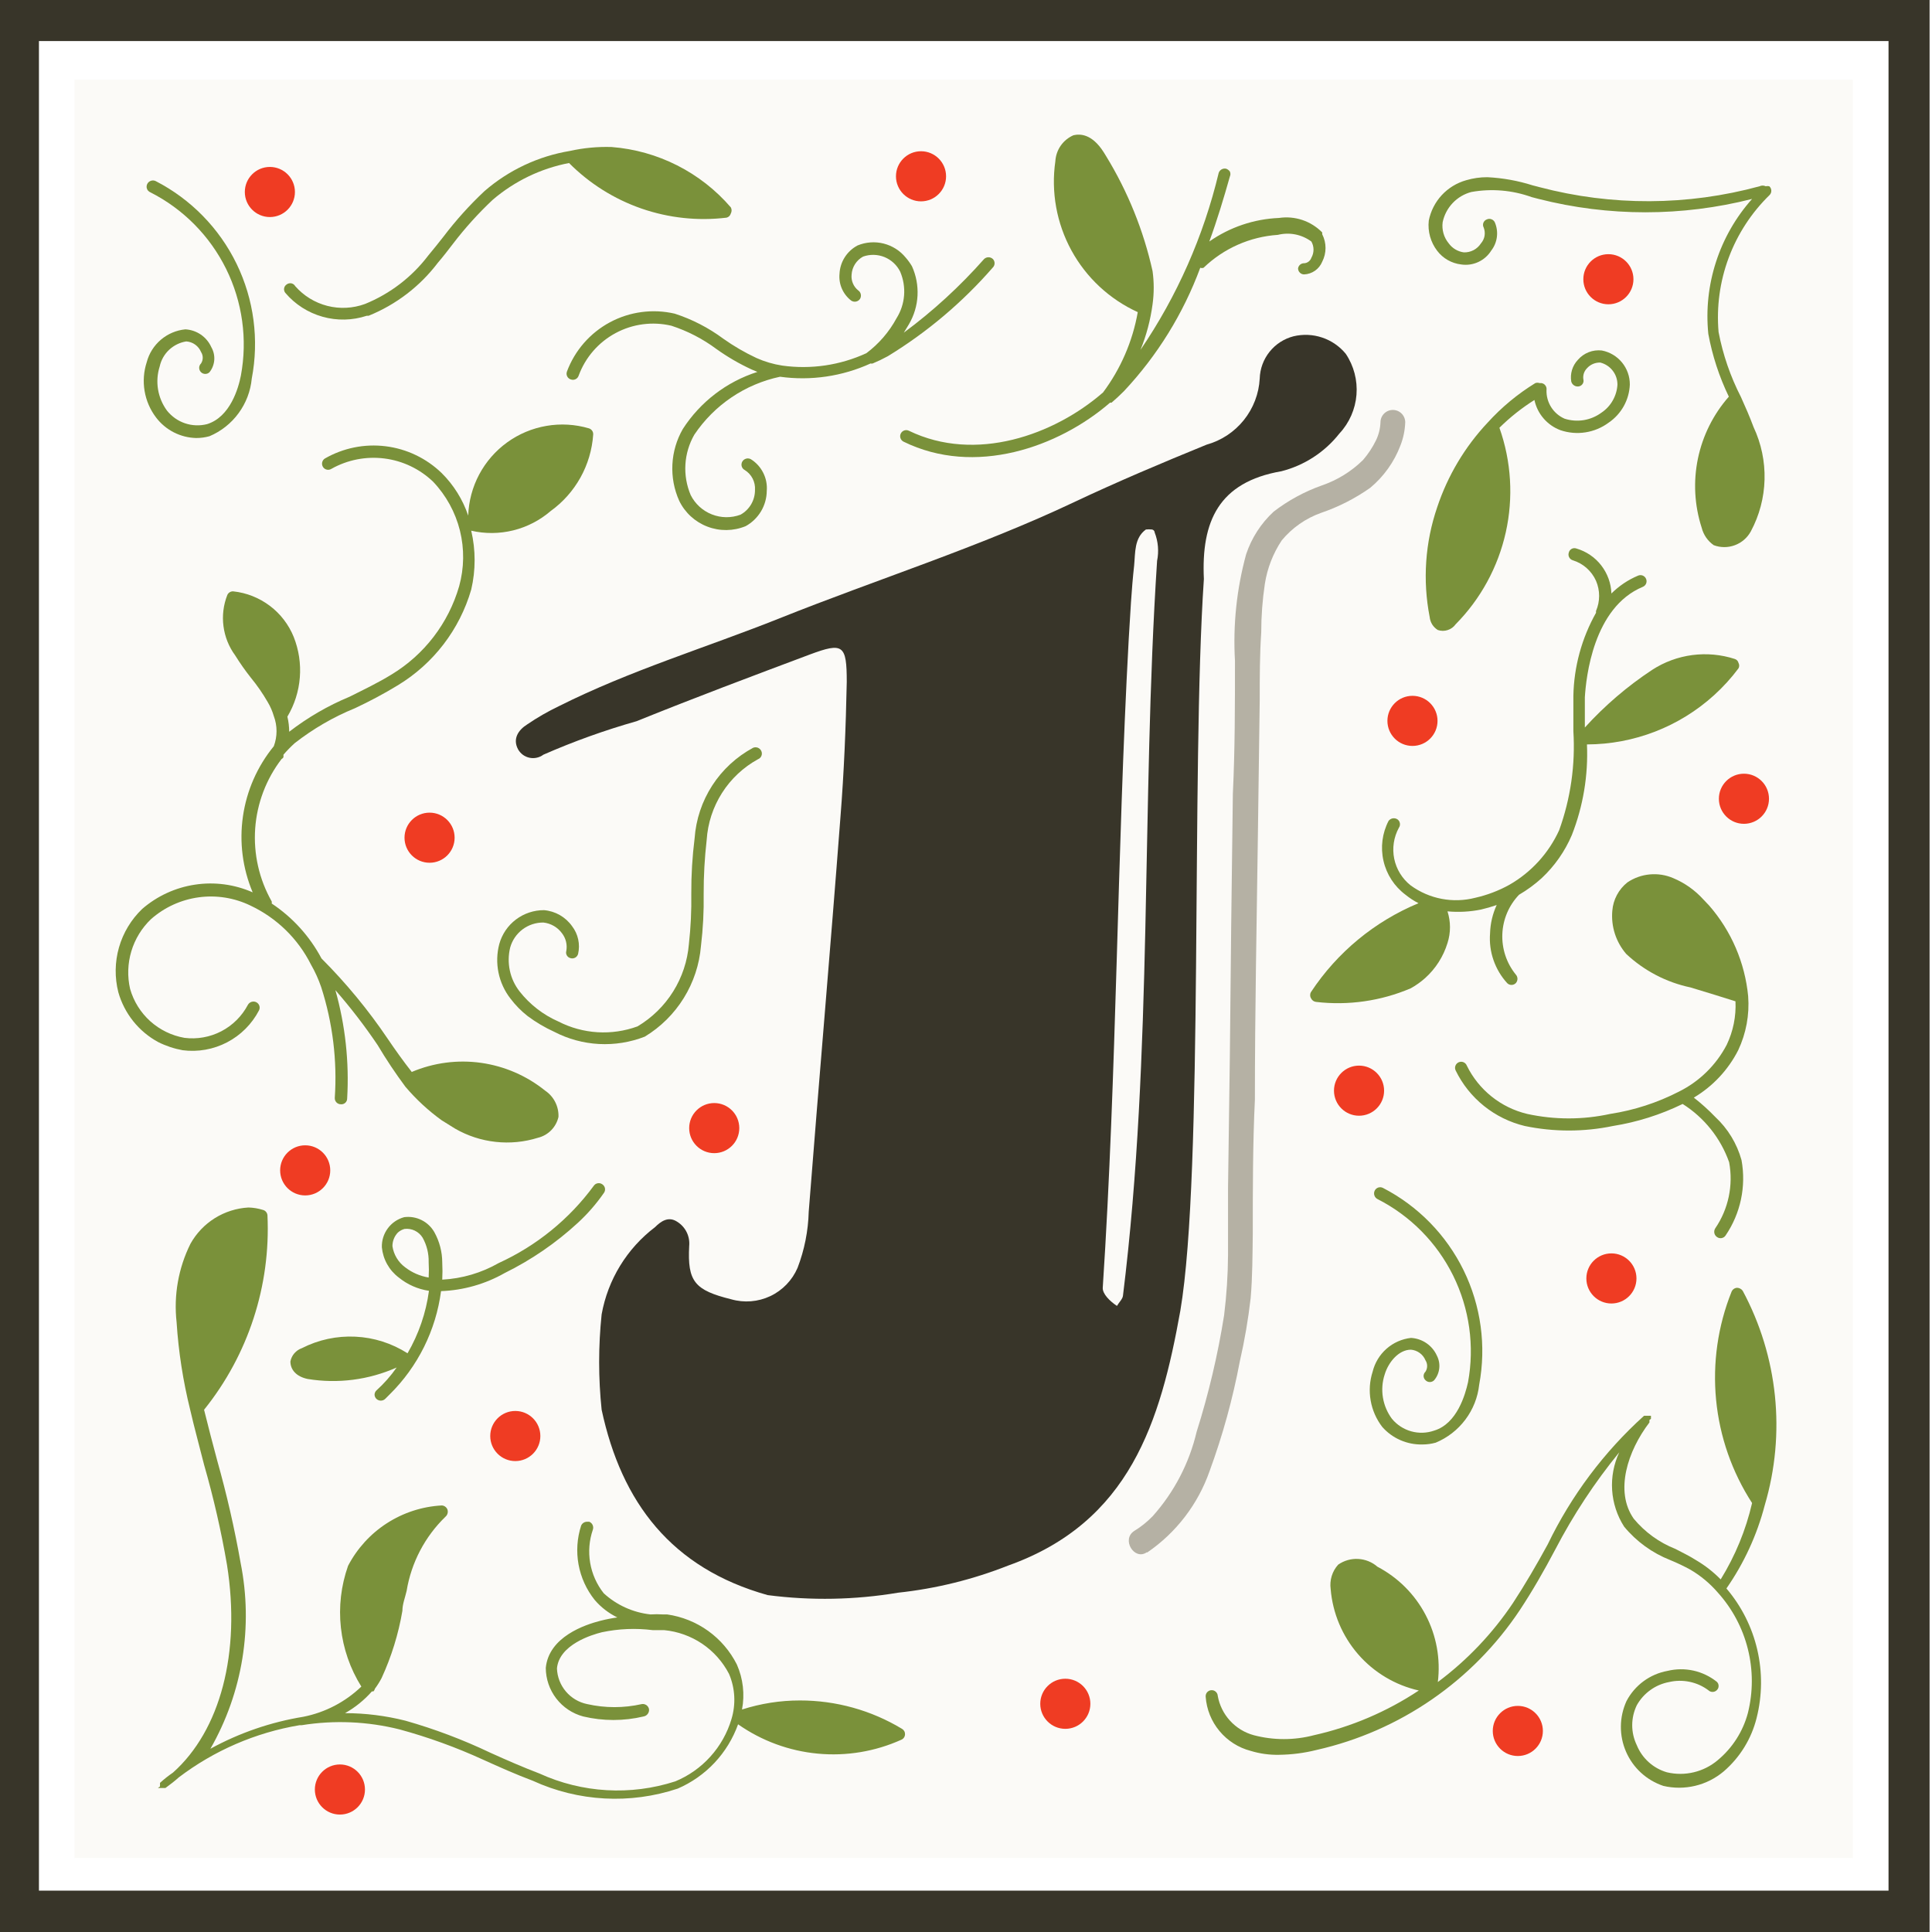 <svg width="64" height="64" viewBox="0 0 64 64" fill="none" xmlns="http://www.w3.org/2000/svg">
<g clip-path="url(#clip0)">
<path d="M63.92 64H-0.08V0H63.92V64ZM1.29 62.63H62.56V1.36H1.29V62.63Z" fill="#383529"/>
<path d="M61.38 2.64H2.47V61.55H61.38V2.64Z" fill="#FBFAF7"/>
<path d="M38 51.43C38.961 50.775 39.686 49.828 40.07 48.73C40.503 47.55 40.837 46.336 41.07 45.1C41.229 44.407 41.349 43.706 41.43 43C41.49 42.3 41.49 41.58 41.5 40.87C41.5 39.39 41.5 37.87 41.57 36.43C41.57 33.49 41.63 30.55 41.67 27.61L41.73 23.18C41.73 22.44 41.73 21.69 41.78 20.95C41.78 20.411 41.82 19.873 41.9 19.34C41.98 18.825 42.171 18.334 42.46 17.9C42.804 17.485 43.253 17.171 43.76 16.99C44.34 16.793 44.889 16.513 45.39 16.16C45.838 15.787 46.183 15.305 46.39 14.76C46.487 14.514 46.541 14.254 46.55 13.99C46.55 13.881 46.507 13.777 46.43 13.7C46.353 13.623 46.249 13.58 46.14 13.58C46.031 13.58 45.927 13.623 45.85 13.7C45.773 13.777 45.73 13.881 45.73 13.99C45.722 14.198 45.671 14.402 45.58 14.59C45.465 14.824 45.321 15.043 45.15 15.24C44.765 15.618 44.3 15.905 43.79 16.08C43.214 16.284 42.674 16.577 42.19 16.95C41.773 17.336 41.46 17.821 41.28 18.36C40.966 19.509 40.841 20.701 40.91 21.89C40.91 23.36 40.91 24.83 40.84 26.3C40.8 29.2 40.767 32.103 40.74 35.01L40.68 39.36C40.68 40.1 40.68 40.84 40.68 41.57C40.676 42.239 40.632 42.906 40.55 43.57C40.343 44.877 40.038 46.168 39.64 47.43C39.395 48.471 38.893 49.434 38.18 50.23C38.001 50.414 37.799 50.576 37.58 50.71C37.13 50.99 37.58 51.71 37.99 51.42L38 51.43Z" fill="#B5B1A4"/>
<path d="M23.66 38.2C24.118 38.2 24.49 37.828 24.49 37.37C24.49 36.912 24.118 36.54 23.66 36.54C23.202 36.54 22.83 36.912 22.83 37.37C22.83 37.828 23.202 38.2 23.66 38.2Z" fill="#EF3C23"/>
<path d="M30.51 6.67C30.968 6.67 31.34 6.298 31.34 5.84C31.34 5.382 30.968 5.01 30.51 5.01C30.052 5.01 29.68 5.382 29.68 5.84C29.68 6.298 30.052 6.67 30.51 6.67Z" fill="#EF3C23"/>
<path d="M53.28 10.08C53.738 10.08 54.11 9.708 54.11 9.25C54.11 8.792 53.738 8.42 53.28 8.42C52.822 8.42 52.45 8.792 52.45 9.25C52.45 9.708 52.822 10.08 53.28 10.08Z" fill="#EF3C23"/>
<path d="M46.79 24.71C47.248 24.71 47.62 24.338 47.62 23.88C47.62 23.422 47.248 23.05 46.79 23.05C46.332 23.05 45.96 23.422 45.96 23.88C45.96 24.338 46.332 24.71 46.79 24.71Z" fill="#EF3C23"/>
<path d="M50.28 58.17C50.738 58.17 51.11 57.798 51.11 57.34C51.11 56.882 50.738 56.51 50.28 56.51C49.822 56.51 49.45 56.882 49.45 57.34C49.45 57.798 49.822 58.17 50.28 58.17Z" fill="#EF3C23"/>
<path d="M35.29 57.27C35.748 57.27 36.12 56.898 36.12 56.44C36.12 55.982 35.748 55.61 35.29 55.61C34.832 55.61 34.46 55.982 34.46 56.44C34.46 56.898 34.832 57.27 35.29 57.27Z" fill="#EF3C23"/>
<path d="M11.26 60.11C11.718 60.11 12.09 59.738 12.09 59.28C12.09 58.822 11.718 58.45 11.26 58.45C10.802 58.45 10.43 58.822 10.43 59.28C10.43 59.738 10.802 60.11 11.26 60.11Z" fill="#EF3C23"/>
<path d="M17.07 48.4C17.528 48.4 17.9 48.028 17.9 47.57C17.9 47.112 17.528 46.74 17.07 46.74C16.612 46.74 16.24 47.112 16.24 47.57C16.24 48.028 16.612 48.4 17.07 48.4Z" fill="#EF3C23"/>
<path d="M53.38 43.18C53.838 43.18 54.21 42.808 54.21 42.35C54.21 41.892 53.838 41.52 53.38 41.52C52.922 41.52 52.55 41.892 52.55 42.35C52.55 42.808 52.922 43.18 53.38 43.18Z" fill="#EF3C23"/>
<path d="M45.02 36.96C45.478 36.96 45.85 36.588 45.85 36.13C45.85 35.672 45.478 35.3 45.02 35.3C44.562 35.3 44.19 35.672 44.19 36.13C44.19 36.588 44.562 36.96 45.02 36.96Z" fill="#EF3C23"/>
<path d="M10.11 39.6C10.568 39.6 10.94 39.228 10.94 38.77C10.94 38.312 10.568 37.94 10.11 37.94C9.652 37.94 9.28 38.312 9.28 38.77C9.28 39.228 9.652 39.6 10.11 39.6Z" fill="#EF3C23"/>
<path d="M57.77 27.29C58.228 27.29 58.6 26.918 58.6 26.46C58.6 26.002 58.228 25.63 57.77 25.63C57.312 25.63 56.94 26.002 56.94 26.46C56.94 26.918 57.312 27.29 57.77 27.29Z" fill="#EF3C23"/>
<path d="M14.23 28.58C14.688 28.58 15.06 28.208 15.06 27.75C15.06 27.292 14.688 26.92 14.23 26.92C13.772 26.92 13.4 27.292 13.4 27.75C13.4 28.208 13.772 28.58 14.23 28.58Z" fill="#EF3C23"/>
<path d="M8.94 7.19C9.398 7.19 9.77 6.818 9.77 6.36C9.77 5.902 9.398 5.53 8.94 5.53C8.482 5.53 8.11 5.902 8.11 6.36C8.11 6.818 8.482 7.19 8.94 7.19Z" fill="#EF3C23"/>
<path d="M54.73 22.19C55.131 21.93 55.585 21.762 56.059 21.7C56.533 21.638 57.015 21.682 57.47 21.83C57.499 21.84 57.526 21.857 57.547 21.879C57.568 21.902 57.583 21.93 57.59 21.96C57.605 21.988 57.613 22.019 57.613 22.05C57.613 22.081 57.605 22.112 57.59 22.14C57.349 22.462 57.078 22.76 56.78 23.03C55.627 24.076 54.127 24.656 52.57 24.66C52.615 25.684 52.444 26.706 52.07 27.66C51.84 28.201 51.499 28.688 51.07 29.09C50.84 29.299 50.588 29.483 50.32 29.64C49.984 29.991 49.787 30.453 49.767 30.939C49.747 31.425 49.904 31.902 50.21 32.28C50.247 32.319 50.268 32.371 50.268 32.425C50.268 32.479 50.247 32.531 50.21 32.57V32.57C50.173 32.607 50.122 32.627 50.07 32.627C50.018 32.627 49.967 32.607 49.93 32.57C49.727 32.349 49.572 32.088 49.474 31.804C49.375 31.52 49.337 31.219 49.36 30.92C49.369 30.595 49.444 30.275 49.58 29.98C49.409 30.039 49.236 30.089 49.06 30.13C48.695 30.204 48.321 30.224 47.95 30.19C48.06 30.531 48.06 30.899 47.95 31.24C47.813 31.687 47.557 32.088 47.21 32.4C47.063 32.531 46.902 32.645 46.73 32.74C45.744 33.16 44.665 33.315 43.6 33.19C43.564 33.187 43.529 33.174 43.499 33.153C43.469 33.132 43.446 33.103 43.43 33.07C43.41 33.038 43.4 33.002 43.4 32.965C43.4 32.928 43.41 32.892 43.43 32.86C44.297 31.547 45.536 30.523 46.99 29.92C46.837 29.842 46.693 29.748 46.56 29.64C46.191 29.364 45.932 28.967 45.83 28.518C45.727 28.069 45.787 27.598 46 27.19C46.034 27.147 46.082 27.119 46.135 27.109C46.189 27.1 46.244 27.111 46.29 27.14C46.312 27.155 46.33 27.174 46.345 27.196C46.359 27.219 46.369 27.244 46.373 27.27C46.378 27.296 46.377 27.322 46.372 27.348C46.366 27.374 46.355 27.398 46.34 27.42C46.169 27.733 46.114 28.097 46.185 28.446C46.257 28.796 46.45 29.109 46.73 29.33C47.034 29.552 47.384 29.704 47.754 29.775C48.124 29.846 48.505 29.834 48.87 29.74C49.265 29.651 49.646 29.506 50 29.31C50.726 28.894 51.303 28.261 51.65 27.5C52.029 26.45 52.189 25.334 52.12 24.22C52.12 23.84 52.12 23.44 52.12 23.05C52.139 22.085 52.397 21.141 52.87 20.3C52.87 20.3 52.87 20.3 52.87 20.24C52.938 20.082 52.973 19.912 52.973 19.74C52.973 19.568 52.938 19.398 52.87 19.24C52.798 19.078 52.691 18.934 52.559 18.817C52.426 18.699 52.27 18.612 52.1 18.56C52.074 18.552 52.05 18.539 52.029 18.521C52.008 18.504 51.991 18.482 51.979 18.458C51.967 18.434 51.96 18.407 51.958 18.38C51.957 18.353 51.961 18.326 51.97 18.3C51.977 18.274 51.989 18.25 52.005 18.23C52.022 18.209 52.043 18.192 52.066 18.18C52.09 18.167 52.116 18.16 52.142 18.159C52.169 18.157 52.195 18.161 52.22 18.17C52.546 18.265 52.833 18.459 53.041 18.727C53.25 18.995 53.368 19.321 53.38 19.66C53.633 19.409 53.931 19.208 54.26 19.07C54.285 19.059 54.312 19.052 54.339 19.052C54.366 19.051 54.394 19.056 54.419 19.067C54.444 19.077 54.467 19.092 54.486 19.112C54.505 19.131 54.52 19.154 54.53 19.18C54.55 19.229 54.549 19.284 54.529 19.333C54.508 19.381 54.469 19.42 54.42 19.44C52.78 20.12 52.54 22.44 52.5 23.1C52.5 23.44 52.5 23.79 52.5 24.1C53.16 23.373 53.91 22.731 54.73 22.19V22.19Z" fill="#7A913A"/>
<path d="M13.43 36C13.784 36.417 14.187 36.79 14.63 37.11L15.08 37.39C15.491 37.626 15.947 37.775 16.419 37.826C16.89 37.878 17.367 37.832 17.82 37.69C17.986 37.65 18.138 37.564 18.258 37.442C18.378 37.32 18.462 37.167 18.5 37C18.507 36.83 18.47 36.66 18.393 36.508C18.316 36.355 18.201 36.225 18.06 36.13C17.448 35.636 16.714 35.318 15.936 35.208C15.157 35.099 14.364 35.203 13.64 35.51V35.51C13.35 35.14 13.08 34.76 12.85 34.42C12.204 33.462 11.467 32.568 10.65 31.75C10.26 31.016 9.693 30.39 9 29.93C9.006 29.907 9.006 29.883 9 29.86C8.585 29.128 8.395 28.29 8.453 27.45C8.512 26.611 8.817 25.807 9.33 25.14C9.357 25.128 9.378 25.107 9.39 25.08V25C9.506 24.866 9.629 24.739 9.76 24.62C10.37 24.143 11.043 23.752 11.76 23.46C12.247 23.232 12.721 22.979 13.18 22.7C14.359 21.985 15.226 20.854 15.61 19.53C15.76 18.889 15.76 18.221 15.61 17.58V17.58C16.069 17.686 16.546 17.682 17.003 17.569C17.459 17.456 17.883 17.237 18.24 16.93C18.646 16.638 18.983 16.259 19.227 15.822C19.471 15.385 19.615 14.899 19.65 14.4C19.654 14.354 19.643 14.308 19.617 14.27C19.592 14.232 19.554 14.204 19.51 14.19C19.053 14.055 18.571 14.027 18.102 14.108C17.632 14.188 17.187 14.375 16.801 14.654C16.415 14.933 16.098 15.297 15.874 15.717C15.65 16.138 15.526 16.604 15.51 17.08C15.33 16.548 15.029 16.065 14.63 15.67C14.124 15.181 13.473 14.869 12.775 14.783C12.077 14.696 11.37 14.839 10.76 15.19C10.738 15.204 10.718 15.223 10.703 15.245C10.688 15.267 10.678 15.292 10.672 15.318C10.666 15.344 10.666 15.37 10.671 15.397C10.676 15.423 10.686 15.448 10.7 15.47C10.714 15.492 10.733 15.512 10.755 15.527C10.777 15.542 10.802 15.552 10.828 15.558C10.854 15.564 10.88 15.564 10.907 15.559C10.933 15.554 10.958 15.544 10.98 15.53C11.514 15.23 12.129 15.111 12.736 15.188C13.343 15.265 13.909 15.536 14.35 15.96C14.78 16.413 15.085 16.971 15.236 17.577C15.386 18.183 15.377 18.818 15.21 19.42C14.856 20.645 14.053 21.692 12.96 22.35C12.52 22.62 12.04 22.85 11.58 23.08C10.865 23.377 10.193 23.767 9.58 24.24C9.579 24.072 9.559 23.904 9.52 23.74C9.755 23.345 9.896 22.902 9.932 22.444C9.969 21.987 9.899 21.527 9.73 21.1C9.564 20.691 9.291 20.334 8.939 20.069C8.586 19.803 8.169 19.637 7.73 19.59C7.688 19.587 7.647 19.596 7.611 19.618C7.575 19.639 7.547 19.672 7.53 19.71C7.401 20.038 7.357 20.394 7.403 20.743C7.448 21.093 7.581 21.426 7.79 21.71C7.949 21.966 8.123 22.213 8.31 22.45C8.519 22.704 8.706 22.975 8.87 23.26C8.956 23.404 9.023 23.559 9.07 23.72C9.191 24.042 9.191 24.398 9.07 24.72C8.524 25.387 8.171 26.19 8.048 27.043C7.924 27.895 8.036 28.766 8.37 29.56C7.77 29.296 7.108 29.207 6.46 29.305C5.812 29.402 5.205 29.681 4.71 30.11C4.346 30.459 4.081 30.898 3.942 31.383C3.803 31.868 3.796 32.381 3.92 32.87C4.019 33.219 4.187 33.545 4.413 33.828C4.64 34.112 4.921 34.347 5.24 34.52C5.496 34.648 5.769 34.739 6.05 34.79C6.556 34.856 7.07 34.764 7.523 34.528C7.975 34.292 8.344 33.923 8.58 33.47C8.592 33.446 8.599 33.421 8.601 33.394C8.603 33.368 8.6 33.341 8.591 33.316C8.583 33.291 8.57 33.268 8.552 33.248C8.535 33.228 8.514 33.212 8.49 33.2C8.441 33.175 8.384 33.171 8.332 33.188C8.279 33.205 8.236 33.241 8.21 33.29C8.012 33.663 7.705 33.968 7.33 34.163C6.955 34.357 6.529 34.433 6.11 34.38C5.688 34.306 5.296 34.115 4.977 33.829C4.659 33.542 4.428 33.172 4.31 32.76C4.215 32.348 4.229 31.919 4.35 31.514C4.471 31.109 4.695 30.742 5 30.45C5.444 30.057 5.995 29.805 6.582 29.725C7.169 29.645 7.767 29.741 8.3 30C9.166 30.409 9.87 31.095 10.3 31.95C10.437 32.188 10.551 32.44 10.64 32.7C11.021 33.884 11.174 35.129 11.09 36.37C11.089 36.397 11.093 36.424 11.102 36.45C11.112 36.475 11.126 36.498 11.145 36.518C11.164 36.538 11.186 36.553 11.211 36.564C11.236 36.575 11.263 36.58 11.29 36.58C11.317 36.583 11.344 36.58 11.369 36.572C11.394 36.563 11.418 36.55 11.438 36.532C11.457 36.514 11.473 36.492 11.484 36.468C11.495 36.443 11.5 36.417 11.5 36.39C11.571 35.18 11.439 33.967 11.11 32.8C11.614 33.377 12.082 33.985 12.51 34.62C12.793 35.096 13.1 35.556 13.43 36V36Z" fill="#7A913A"/>
<path d="M53.34 36.9C52.434 37.098 51.496 37.098 50.59 36.9C50.159 36.797 49.757 36.601 49.411 36.324C49.065 36.047 48.785 35.698 48.59 35.3C48.58 35.275 48.565 35.251 48.546 35.232C48.527 35.212 48.504 35.197 48.479 35.187C48.453 35.176 48.426 35.171 48.399 35.172C48.372 35.172 48.345 35.179 48.32 35.19C48.295 35.201 48.273 35.216 48.255 35.236C48.236 35.255 48.222 35.279 48.213 35.304C48.203 35.329 48.199 35.356 48.2 35.383C48.202 35.41 48.208 35.436 48.22 35.46C48.442 35.917 48.763 36.319 49.159 36.637C49.555 36.955 50.016 37.181 50.51 37.3C51.473 37.5 52.467 37.5 53.43 37.3C54.232 37.172 55.01 36.926 55.74 36.57C56.455 37.022 56.998 37.702 57.28 38.5C57.422 39.262 57.257 40.05 56.82 40.69C56.79 40.736 56.779 40.793 56.79 40.847C56.801 40.902 56.834 40.949 56.88 40.98C56.902 40.995 56.926 41.006 56.952 41.012C56.978 41.017 57.004 41.018 57.03 41.014C57.056 41.009 57.081 40.999 57.104 40.985C57.126 40.97 57.145 40.952 57.16 40.93C57.659 40.199 57.849 39.301 57.69 38.43C57.538 37.882 57.237 37.387 56.82 37C56.599 36.77 56.362 36.556 56.11 36.36C56.739 35.986 57.248 35.442 57.58 34.79C57.843 34.232 57.957 33.615 57.91 33V33C57.803 31.89 57.352 30.841 56.62 30L56.43 29.8C56.153 29.493 55.812 29.25 55.43 29.09C55.185 28.984 54.918 28.941 54.652 28.966C54.386 28.99 54.131 29.081 53.91 29.23C53.766 29.344 53.648 29.486 53.562 29.648C53.476 29.809 53.424 29.987 53.41 30.17C53.387 30.427 53.416 30.686 53.495 30.932C53.574 31.177 53.702 31.404 53.87 31.6C54.465 32.158 55.202 32.542 56 32.71L56.82 32.96L57.49 33.17C57.514 33.667 57.414 34.161 57.2 34.61C56.85 35.28 56.297 35.823 55.62 36.16C54.905 36.528 54.135 36.778 53.34 36.9V36.9Z" fill="#7A913A"/>
<path d="M12.47 46.06C12.451 46.078 12.435 46.099 12.425 46.123C12.414 46.148 12.408 46.174 12.408 46.2C12.408 46.226 12.414 46.252 12.425 46.276C12.435 46.301 12.451 46.322 12.47 46.34C12.509 46.377 12.561 46.398 12.615 46.398C12.669 46.398 12.721 46.377 12.76 46.34L12.91 46.19C13.841 45.271 14.44 44.067 14.61 42.77C15.351 42.743 16.075 42.537 16.72 42.17C17.602 41.735 18.417 41.176 19.14 40.51C19.466 40.21 19.758 39.874 20.01 39.51C20.025 39.488 20.035 39.463 20.04 39.437C20.045 39.41 20.045 39.383 20.039 39.357C20.033 39.331 20.023 39.307 20.007 39.285C19.992 39.263 19.973 39.244 19.95 39.23C19.928 39.215 19.904 39.204 19.878 39.198C19.852 39.193 19.826 39.192 19.8 39.197C19.773 39.201 19.749 39.211 19.726 39.225C19.704 39.24 19.685 39.258 19.67 39.28C18.856 40.388 17.771 41.269 16.52 41.84C15.948 42.167 15.308 42.355 14.65 42.39C14.66 42.2 14.66 42.01 14.65 41.82C14.649 41.47 14.559 41.126 14.39 40.82C14.292 40.647 14.145 40.506 13.966 40.417C13.788 40.328 13.588 40.294 13.39 40.32C13.172 40.379 12.98 40.509 12.846 40.691C12.711 40.873 12.642 41.094 12.65 41.32C12.669 41.516 12.728 41.707 12.825 41.879C12.921 42.051 13.052 42.201 13.21 42.32C13.498 42.554 13.843 42.706 14.21 42.76C14.112 43.49 13.87 44.193 13.5 44.83V44.83C12.982 44.498 12.387 44.308 11.773 44.279C11.159 44.249 10.547 44.38 10 44.66C9.904 44.693 9.818 44.752 9.751 44.829C9.684 44.906 9.639 45 9.62 45.1C9.62 45.37 9.81 45.6 10.19 45.68C11.189 45.844 12.215 45.712 13.14 45.3C12.946 45.578 12.721 45.833 12.47 46.06V46.06ZM13 41.28C13 41.112 13.064 40.951 13.18 40.83C13.243 40.773 13.318 40.732 13.4 40.71C13.517 40.696 13.636 40.716 13.742 40.767C13.849 40.819 13.938 40.9 14 41C14.138 41.247 14.207 41.527 14.2 41.81C14.21 41.98 14.21 42.15 14.2 42.32C13.916 42.273 13.648 42.157 13.42 41.98C13.307 41.897 13.212 41.792 13.14 41.672C13.068 41.552 13.02 41.419 13 41.28V41.28Z" fill="#7A913A"/>
<path d="M47.63 20.87C47.736 20.906 47.85 20.907 47.956 20.872C48.063 20.838 48.155 20.771 48.22 20.68C49.049 19.841 49.624 18.785 49.881 17.633C50.137 16.482 50.064 15.282 49.67 14.17C50.022 13.822 50.411 13.514 50.83 13.25C50.878 13.476 50.981 13.685 51.132 13.86C51.282 14.035 51.474 14.169 51.69 14.25C51.957 14.341 52.242 14.366 52.521 14.322C52.8 14.279 53.064 14.168 53.29 14C53.497 13.859 53.668 13.672 53.79 13.453C53.911 13.235 53.98 12.99 53.99 12.74C53.992 12.473 53.9 12.213 53.73 12.006C53.56 11.8 53.323 11.659 53.06 11.61C52.913 11.594 52.764 11.613 52.627 11.667C52.489 11.721 52.367 11.808 52.27 11.92C52.18 12.015 52.113 12.129 52.075 12.254C52.037 12.379 52.028 12.511 52.05 12.64C52.064 12.693 52.098 12.739 52.144 12.768C52.19 12.798 52.246 12.809 52.3 12.8C52.326 12.795 52.351 12.785 52.373 12.771C52.396 12.756 52.414 12.736 52.429 12.713C52.443 12.691 52.452 12.665 52.456 12.639C52.459 12.613 52.457 12.586 52.45 12.56C52.441 12.495 52.447 12.428 52.468 12.366C52.489 12.304 52.524 12.247 52.57 12.2C52.625 12.138 52.693 12.089 52.769 12.056C52.845 12.024 52.927 12.008 53.01 12.01C53.173 12.05 53.318 12.144 53.421 12.277C53.525 12.409 53.58 12.572 53.58 12.74C53.57 12.925 53.516 13.106 53.424 13.267C53.333 13.429 53.204 13.567 53.05 13.67C52.877 13.797 52.676 13.882 52.464 13.917C52.252 13.951 52.035 13.935 51.83 13.87C51.646 13.79 51.491 13.657 51.384 13.487C51.277 13.318 51.223 13.12 51.23 12.92C51.234 12.894 51.233 12.867 51.227 12.841C51.221 12.815 51.209 12.791 51.193 12.769C51.178 12.748 51.158 12.73 51.135 12.716C51.112 12.703 51.086 12.694 51.06 12.69H51C50.955 12.675 50.905 12.675 50.86 12.69C50.274 13.05 49.742 13.491 49.28 14V14C48.527 14.801 47.957 15.757 47.61 16.8C47.209 17.97 47.123 19.226 47.36 20.44C47.369 20.528 47.398 20.612 47.444 20.687C47.491 20.761 47.555 20.824 47.63 20.87Z" fill="#7A913A"/>
<path d="M5.23 59.23H5.48C5.64 59.11 5.79 59 5.92 58.88C7.094 57.988 8.466 57.394 9.92 57.15H9.99C11.072 56.976 12.177 57.023 13.24 57.29C14.186 57.548 15.109 57.882 16 58.29C16.53 58.53 17.09 58.78 17.65 58.99C19.159 59.682 20.875 59.775 22.45 59.25C22.911 59.051 23.327 58.759 23.671 58.393C24.015 58.026 24.28 57.593 24.45 57.12C25.23 57.667 26.139 58.002 27.087 58.091C28.036 58.181 28.991 58.022 29.86 57.63C29.895 57.615 29.925 57.59 29.946 57.558C29.968 57.526 29.979 57.488 29.98 57.45C29.981 57.414 29.973 57.378 29.955 57.346C29.937 57.314 29.911 57.288 29.88 57.27C28.86 56.654 27.691 56.329 26.5 56.33C25.848 56.329 25.201 56.431 24.58 56.63C24.676 56.128 24.616 55.608 24.41 55.14C24.187 54.697 23.861 54.315 23.459 54.026C23.057 53.737 22.59 53.55 22.1 53.48H22.01H21.96C21.823 53.471 21.686 53.471 21.55 53.48C20.972 53.418 20.429 53.172 20 52.78C19.768 52.487 19.613 52.14 19.55 51.771C19.487 51.402 19.518 51.024 19.64 50.67C19.657 50.62 19.653 50.565 19.631 50.516C19.609 50.468 19.569 50.43 19.52 50.41H19.45C19.407 50.409 19.366 50.421 19.33 50.444C19.294 50.467 19.266 50.501 19.25 50.54C19.116 50.955 19.087 51.397 19.165 51.827C19.244 52.256 19.427 52.659 19.7 53C19.907 53.243 20.163 53.44 20.45 53.58C20.261 53.606 20.074 53.643 19.89 53.69C19.38 53.82 18.18 54.22 18.08 55.25C18.081 55.617 18.203 55.974 18.427 56.265C18.651 56.556 18.965 56.765 19.32 56.86C19.977 57.016 20.663 57.016 21.32 56.86C21.375 56.85 21.424 56.82 21.457 56.775C21.491 56.731 21.506 56.675 21.5 56.62C21.49 56.566 21.46 56.518 21.415 56.486C21.37 56.454 21.314 56.441 21.26 56.45C20.664 56.585 20.046 56.585 19.45 56.45C19.175 56.394 18.927 56.247 18.746 56.033C18.564 55.819 18.46 55.55 18.45 55.27C18.52 54.48 19.61 54.15 19.94 54.07C20.492 53.953 21.06 53.93 21.62 54H22C22.451 54.043 22.884 54.198 23.26 54.451C23.635 54.704 23.941 55.048 24.15 55.45C24.353 55.925 24.381 56.456 24.23 56.95C24.093 57.41 23.854 57.834 23.532 58.19C23.211 58.546 22.814 58.827 22.37 59.01C20.89 59.489 19.285 59.396 17.87 58.75C17.32 58.54 16.77 58.3 16.24 58.06C15.335 57.629 14.395 57.274 13.43 57C12.776 56.835 12.104 56.751 11.43 56.75C11.765 56.562 12.066 56.318 12.32 56.03H12.37C12.395 56.005 12.412 55.974 12.42 55.94C12.502 55.829 12.576 55.712 12.64 55.59C12.967 54.88 13.199 54.13 13.33 53.36C13.33 53.14 13.42 52.92 13.47 52.7C13.624 51.763 14.077 50.9 14.76 50.24C14.793 50.211 14.816 50.172 14.827 50.129C14.838 50.086 14.835 50.041 14.82 50C14.804 49.962 14.778 49.93 14.744 49.907C14.711 49.883 14.671 49.871 14.63 49.87V49.87C13.984 49.906 13.359 50.109 12.815 50.46C12.272 50.81 11.829 51.297 11.53 51.87C11.298 52.527 11.216 53.228 11.293 53.92C11.369 54.613 11.6 55.279 11.97 55.87C11.438 56.38 10.772 56.727 10.05 56.87C8.971 57.046 7.929 57.404 6.97 57.93C8.037 56.065 8.392 53.877 7.97 51.77C7.77 50.634 7.513 49.51 7.2 48.4C7.05 47.84 6.9 47.27 6.76 46.7C8.223 44.882 8.969 42.591 8.86 40.26C8.857 40.218 8.841 40.178 8.814 40.146C8.787 40.113 8.751 40.09 8.71 40.08C8.555 40.031 8.393 40.004 8.23 40C7.835 40.022 7.452 40.144 7.116 40.353C6.78 40.563 6.503 40.855 6.31 41.2C5.91 42.004 5.75 42.907 5.85 43.8C5.913 44.778 6.064 45.749 6.3 46.7C6.44 47.31 6.61 47.92 6.76 48.52C7.074 49.612 7.328 50.72 7.52 51.84C7.98 54.75 7.3 57.32 5.73 58.72C5.579 58.823 5.435 58.937 5.3 59.06V59.06V59.18L5.23 59.23Z" fill="#7A913A"/>
<path d="M54.69 47V46.9H54.46C53.131 48.1 52.048 49.547 51.27 51.16C50.91 51.82 50.52 52.49 50.12 53.1C49.445 54.108 48.603 54.994 47.63 55.72C47.724 54.956 47.584 54.18 47.226 53.498C46.869 52.815 46.312 52.258 45.63 51.9C45.452 51.745 45.227 51.655 44.992 51.642C44.757 51.629 44.524 51.695 44.33 51.83C44.231 51.938 44.158 52.067 44.115 52.207C44.072 52.347 44.06 52.495 44.08 52.64C44.146 53.438 44.464 54.194 44.989 54.799C45.514 55.403 46.219 55.824 47 56C45.943 56.701 44.767 57.203 43.53 57.48C42.874 57.653 42.185 57.653 41.53 57.48C41.229 57.398 40.958 57.232 40.747 57.002C40.536 56.772 40.395 56.487 40.34 56.18C40.339 56.153 40.332 56.126 40.32 56.102C40.308 56.077 40.291 56.055 40.271 56.038C40.25 56.02 40.226 56.006 40.2 55.998C40.174 55.99 40.147 55.987 40.12 55.99C40.094 55.992 40.068 56 40.045 56.013C40.022 56.025 40.001 56.042 39.984 56.062C39.967 56.083 39.955 56.106 39.947 56.132C39.94 56.157 39.937 56.184 39.94 56.21C39.97 56.627 40.13 57.023 40.398 57.344C40.665 57.665 41.026 57.895 41.43 58C41.734 58.093 42.052 58.137 42.37 58.13C42.788 58.125 43.204 58.072 43.61 57.97C46.37 57.348 48.784 55.686 50.35 53.33C50.76 52.71 51.15 52.03 51.52 51.33C52.115 50.187 52.825 49.108 53.64 48.11C53.458 48.5 53.376 48.931 53.404 49.361C53.432 49.791 53.568 50.207 53.8 50.57C54.207 51.064 54.734 51.446 55.33 51.68C55.559 51.774 55.783 51.881 56 52C56.339 52.199 56.643 52.453 56.9 52.75V52.75C57.382 53.283 57.726 53.927 57.9 54.625C58.075 55.323 58.075 56.052 57.9 56.75C57.736 57.361 57.387 57.906 56.9 58.31C56.671 58.503 56.399 58.64 56.108 58.709C55.816 58.779 55.512 58.779 55.22 58.71C54.996 58.645 54.79 58.531 54.617 58.375C54.443 58.219 54.308 58.026 54.22 57.81C54.121 57.604 54.069 57.379 54.069 57.15C54.069 56.922 54.121 56.696 54.22 56.49C54.331 56.291 54.484 56.119 54.669 55.986C54.854 55.852 55.066 55.762 55.29 55.72C55.513 55.668 55.745 55.665 55.97 55.712C56.194 55.758 56.406 55.853 56.59 55.99C56.627 56.027 56.678 56.047 56.73 56.047C56.782 56.047 56.833 56.027 56.87 55.99C56.889 55.972 56.905 55.951 56.916 55.926C56.926 55.902 56.931 55.876 56.931 55.85C56.931 55.824 56.926 55.798 56.916 55.773C56.905 55.749 56.889 55.728 56.87 55.71C56.644 55.53 56.379 55.404 56.097 55.341C55.814 55.279 55.521 55.282 55.24 55.35C54.952 55.402 54.68 55.519 54.444 55.693C54.209 55.866 54.016 56.091 53.88 56.35C53.76 56.613 53.696 56.898 53.694 57.187C53.691 57.476 53.749 57.762 53.864 58.027C53.979 58.292 54.148 58.53 54.361 58.725C54.574 58.92 54.826 59.068 55.1 59.16C55.448 59.242 55.81 59.24 56.157 59.157C56.504 59.074 56.827 58.91 57.1 58.68C57.638 58.217 58.019 57.599 58.19 56.91C58.378 56.167 58.385 55.39 58.211 54.644C58.037 53.897 57.687 53.203 57.19 52.62C57.773 51.782 58.203 50.848 58.46 49.86V49.86C59.162 47.49 58.899 44.938 57.73 42.76C57.709 42.729 57.681 42.704 57.647 42.687C57.614 42.669 57.577 42.66 57.54 42.66C57.501 42.663 57.463 42.676 57.431 42.699C57.4 42.722 57.375 42.754 57.36 42.79C56.905 43.926 56.73 45.155 56.848 46.373C56.966 47.591 57.375 48.763 58.04 49.79C57.834 50.684 57.482 51.539 57 52.32C56.756 52.071 56.48 51.856 56.18 51.68C55.96 51.54 55.73 51.43 55.5 51.31C54.963 51.098 54.489 50.754 54.12 50.31C53.48 49.4 53.92 48.06 54.64 47.12V47.04L54.69 47Z" fill="#7A913A"/>
<path d="M24.67 15.57C24.646 15.557 24.624 15.54 24.607 15.519C24.59 15.498 24.577 15.473 24.57 15.447C24.562 15.421 24.56 15.394 24.564 15.367C24.567 15.339 24.576 15.313 24.59 15.29C24.617 15.243 24.662 15.209 24.714 15.194C24.766 15.179 24.822 15.185 24.87 15.21C25.046 15.319 25.189 15.475 25.282 15.661C25.376 15.846 25.417 16.053 25.4 16.26C25.398 16.5 25.332 16.734 25.209 16.94C25.085 17.145 24.91 17.315 24.7 17.43C24.295 17.596 23.842 17.602 23.434 17.445C23.025 17.29 22.691 16.983 22.5 16.59C22.33 16.212 22.253 15.799 22.274 15.386C22.295 14.972 22.413 14.569 22.62 14.21C23.199 13.312 24.072 12.644 25.09 12.32L24.9 12.24C24.489 12.051 24.098 11.823 23.73 11.56C23.279 11.224 22.775 10.964 22.24 10.79C21.615 10.643 20.958 10.729 20.392 11.034C19.827 11.337 19.392 11.838 19.17 12.44C19.162 12.466 19.149 12.49 19.131 12.511C19.114 12.532 19.092 12.549 19.068 12.561C19.044 12.573 19.017 12.58 18.99 12.582C18.963 12.583 18.936 12.579 18.91 12.57C18.884 12.562 18.86 12.549 18.839 12.531C18.818 12.514 18.801 12.492 18.789 12.468C18.777 12.444 18.77 12.417 18.768 12.39C18.767 12.363 18.771 12.336 18.78 12.31C19.04 11.611 19.546 11.03 20.203 10.677C20.86 10.324 21.623 10.222 22.35 10.39C22.928 10.577 23.472 10.858 23.96 11.22C24.307 11.466 24.675 11.68 25.06 11.86C25.331 11.981 25.617 12.065 25.91 12.11V12.11C26.86 12.244 27.829 12.101 28.7 11.7C29.113 11.39 29.454 10.995 29.7 10.54C29.843 10.312 29.928 10.053 29.949 9.785C29.97 9.517 29.925 9.247 29.82 9C29.712 8.781 29.527 8.609 29.3 8.516C29.073 8.424 28.821 8.418 28.59 8.5C28.481 8.559 28.389 8.646 28.322 8.751C28.256 8.856 28.217 8.976 28.21 9.1C28.2 9.198 28.215 9.297 28.254 9.388C28.292 9.479 28.353 9.559 28.43 9.62C28.474 9.65 28.504 9.696 28.515 9.748C28.526 9.8 28.517 9.854 28.49 9.9C28.459 9.946 28.412 9.979 28.357 9.99C28.303 10.001 28.247 9.99 28.2 9.96C28.065 9.857 27.958 9.721 27.89 9.566C27.821 9.41 27.794 9.239 27.81 9.07C27.819 8.875 27.879 8.685 27.985 8.52C28.09 8.355 28.237 8.221 28.41 8.13C28.683 8.018 28.985 7.996 29.271 8.068C29.557 8.14 29.813 8.302 30 8.53C30.079 8.62 30.149 8.717 30.21 8.82C30.348 9.125 30.411 9.458 30.394 9.792C30.377 10.126 30.279 10.451 30.11 10.74L29.94 11.02C30.91 10.302 31.801 9.484 32.6 8.58C32.639 8.543 32.691 8.522 32.745 8.522C32.799 8.522 32.851 8.543 32.89 8.58V8.58C32.927 8.617 32.947 8.668 32.947 8.72C32.947 8.772 32.927 8.823 32.89 8.86C31.887 10.012 30.714 11.004 29.41 11.8C29.247 11.889 29.081 11.969 28.91 12.04C28.887 12.048 28.863 12.048 28.84 12.04C27.902 12.468 26.861 12.621 25.84 12.48C24.68 12.726 23.661 13.415 23 14.4C22.827 14.701 22.726 15.039 22.705 15.386C22.684 15.733 22.744 16.08 22.88 16.4C23.027 16.692 23.276 16.92 23.581 17.04C23.885 17.16 24.223 17.164 24.53 17.05C24.676 16.969 24.798 16.85 24.883 16.706C24.967 16.562 25.011 16.397 25.01 16.23C25.019 16.099 24.991 15.969 24.932 15.853C24.872 15.736 24.781 15.639 24.67 15.57V15.57Z" fill="#7A913A"/>
<path d="M18 30.56C18.123 30.573 18.241 30.612 18.348 30.674C18.455 30.736 18.548 30.82 18.62 30.92C18.682 31.002 18.727 31.095 18.751 31.195C18.775 31.295 18.778 31.399 18.76 31.5C18.753 31.525 18.75 31.551 18.753 31.577C18.756 31.603 18.765 31.628 18.778 31.65C18.791 31.673 18.809 31.692 18.83 31.708C18.851 31.723 18.875 31.734 18.9 31.74C18.926 31.748 18.953 31.75 18.979 31.747C19.006 31.744 19.031 31.736 19.055 31.723C19.078 31.71 19.098 31.692 19.115 31.671C19.131 31.65 19.143 31.626 19.15 31.6C19.187 31.441 19.188 31.277 19.153 31.117C19.119 30.958 19.049 30.809 18.95 30.68C18.843 30.529 18.704 30.404 18.544 30.312C18.383 30.221 18.204 30.165 18.02 30.15C17.685 30.149 17.358 30.258 17.091 30.46C16.823 30.662 16.63 30.947 16.54 31.27C16.458 31.58 16.449 31.904 16.513 32.218C16.577 32.532 16.713 32.827 16.91 33.08C17.074 33.297 17.265 33.492 17.48 33.66C17.754 33.864 18.049 34.038 18.36 34.18C18.82 34.419 19.325 34.556 19.843 34.584C20.36 34.611 20.877 34.528 21.36 34.34C21.885 34.022 22.327 33.584 22.65 33.063C22.973 32.542 23.169 31.951 23.22 31.34C23.289 30.766 23.319 30.188 23.31 29.61C23.308 29.012 23.342 28.414 23.41 27.82C23.446 27.268 23.621 26.734 23.918 26.267C24.215 25.8 24.625 25.416 25.11 25.15C25.136 25.14 25.159 25.125 25.178 25.106C25.198 25.087 25.213 25.064 25.223 25.039C25.234 25.014 25.239 24.986 25.238 24.959C25.238 24.932 25.231 24.905 25.22 24.88C25.198 24.83 25.158 24.791 25.107 24.77C25.057 24.75 25 24.75 24.95 24.77C24.4 25.066 23.933 25.496 23.594 26.02C23.255 26.545 23.054 27.147 23.01 27.77C22.934 28.377 22.897 28.988 22.9 29.6C22.909 30.161 22.882 30.722 22.82 31.28C22.773 31.836 22.595 32.373 22.299 32.846C22.003 33.319 21.599 33.714 21.12 34C20.696 34.155 20.244 34.221 19.793 34.194C19.343 34.166 18.902 34.046 18.5 33.84C17.994 33.618 17.551 33.275 17.21 32.84C17.052 32.637 16.942 32.402 16.889 32.151C16.835 31.899 16.839 31.639 16.9 31.39C16.966 31.15 17.11 30.938 17.309 30.788C17.508 30.638 17.751 30.558 18 30.56V30.56Z" fill="#7A913A"/>
<path d="M43 8.89C43 8.943 43.021 8.994 43.059 9.031C43.096 9.069 43.147 9.09 43.2 9.09C43.33 9.085 43.455 9.042 43.561 8.968C43.668 8.893 43.751 8.79 43.8 8.67C43.872 8.529 43.91 8.373 43.91 8.215C43.91 8.057 43.872 7.901 43.8 7.76V7.7C43.617 7.513 43.391 7.372 43.143 7.288C42.894 7.205 42.629 7.181 42.37 7.22C41.541 7.254 40.74 7.525 40.06 8C40.32 7.29 40.54 6.56 40.74 5.85C40.752 5.823 40.759 5.794 40.759 5.765C40.759 5.736 40.752 5.707 40.74 5.68C40.709 5.639 40.668 5.608 40.62 5.59C40.568 5.577 40.514 5.585 40.467 5.611C40.421 5.637 40.386 5.679 40.37 5.73C39.869 7.824 38.992 9.81 37.78 11.59C37.977 11.106 38.111 10.598 38.18 10.08C38.231 9.715 38.231 9.345 38.18 8.98C37.881 7.634 37.36 6.346 36.64 5.17L36.56 5.04C36.17 4.43 35.78 4.43 35.56 4.48C35.39 4.554 35.244 4.673 35.138 4.825C35.032 4.977 34.971 5.155 34.96 5.34C34.813 6.357 35 7.393 35.492 8.295C35.984 9.196 36.755 9.914 37.69 10.34V10.34C37.52 11.304 37.126 12.215 36.54 13C34.92 14.41 32.32 15.34 30.11 14.27C30.062 14.246 30.007 14.242 29.956 14.259C29.906 14.276 29.864 14.312 29.84 14.36C29.816 14.408 29.812 14.463 29.829 14.514C29.846 14.564 29.882 14.606 29.93 14.63C32.29 15.79 35.06 14.82 36.77 13.34H36.82C36.96 13.22 37.09 13.1 37.23 12.96C38.338 11.779 39.198 10.388 39.76 8.87C39.795 8.883 39.834 8.883 39.87 8.87C40.536 8.228 41.407 7.842 42.33 7.78C42.52 7.733 42.718 7.728 42.91 7.766C43.101 7.804 43.282 7.884 43.44 8C43.487 8.082 43.512 8.175 43.512 8.27C43.512 8.365 43.487 8.458 43.44 8.54C43.423 8.589 43.392 8.632 43.351 8.664C43.311 8.696 43.261 8.715 43.21 8.72C43.16 8.717 43.111 8.733 43.072 8.764C43.033 8.796 43.007 8.841 43 8.89Z" fill="#7A913A"/>
<path d="M6.5 14.51C6.649 14.51 6.797 14.49 6.94 14.45C7.324 14.288 7.657 14.024 7.903 13.688C8.15 13.352 8.301 12.955 8.34 12.54C8.587 11.253 8.411 9.92 7.838 8.741C7.265 7.562 6.325 6.601 5.16 6C5.111 5.975 5.054 5.971 5.002 5.988C4.949 6.005 4.906 6.041 4.88 6.09C4.867 6.115 4.859 6.142 4.857 6.17C4.854 6.198 4.858 6.226 4.868 6.252C4.877 6.279 4.892 6.303 4.911 6.323C4.931 6.343 4.954 6.359 4.98 6.37C6.069 6.922 6.949 7.812 7.49 8.906C8.031 10 8.203 11.24 7.98 12.44C7.9 12.85 7.63 13.81 6.86 14.05C6.619 14.111 6.364 14.102 6.128 14.022C5.892 13.942 5.685 13.795 5.53 13.6C5.378 13.393 5.277 13.152 5.235 12.899C5.193 12.645 5.212 12.385 5.29 12.14C5.336 11.929 5.444 11.737 5.601 11.589C5.759 11.441 5.957 11.343 6.17 11.31V11.31C6.276 11.317 6.378 11.353 6.465 11.415C6.552 11.477 6.619 11.562 6.66 11.66C6.697 11.717 6.716 11.783 6.716 11.85C6.716 11.917 6.697 11.983 6.66 12.04C6.64 12.059 6.625 12.081 6.614 12.106C6.603 12.131 6.598 12.158 6.598 12.185C6.598 12.212 6.603 12.239 6.614 12.264C6.625 12.289 6.64 12.311 6.66 12.33C6.697 12.367 6.748 12.387 6.8 12.387C6.852 12.387 6.903 12.367 6.94 12.33C7.032 12.214 7.087 12.072 7.098 11.924C7.108 11.776 7.074 11.628 7 11.5C6.925 11.332 6.805 11.188 6.653 11.084C6.501 10.98 6.324 10.92 6.14 10.91V10.91C5.841 10.939 5.558 11.059 5.329 11.254C5.1 11.449 4.936 11.709 4.86 12C4.76 12.307 4.736 12.634 4.79 12.953C4.844 13.272 4.974 13.573 5.17 13.83C5.326 14.036 5.527 14.204 5.757 14.322C5.988 14.44 6.241 14.504 6.5 14.51V14.51Z" fill="#7A913A"/>
<path d="M47.12 47.85C47.269 47.85 47.417 47.83 47.56 47.79C47.95 47.628 48.289 47.364 48.542 47.027C48.796 46.689 48.954 46.29 49 45.87C49.24 44.585 49.059 43.256 48.485 42.082C47.91 40.907 46.972 39.949 45.81 39.35C45.786 39.338 45.761 39.331 45.734 39.329C45.708 39.327 45.681 39.33 45.656 39.339C45.631 39.347 45.608 39.36 45.588 39.378C45.568 39.395 45.552 39.416 45.54 39.44C45.515 39.489 45.511 39.546 45.528 39.598C45.545 39.651 45.581 39.694 45.63 39.72C46.718 40.273 47.597 41.163 48.138 42.257C48.678 43.351 48.851 44.59 48.63 45.79C48.54 46.19 48.27 47.16 47.51 47.39C47.265 47.476 46.999 47.485 46.749 47.415C46.498 47.345 46.275 47.2 46.11 47C45.955 46.792 45.853 46.55 45.811 46.294C45.769 46.038 45.789 45.776 45.87 45.53C45.99 45.13 46.33 44.71 46.74 44.71C46.844 44.719 46.944 44.756 47.029 44.818C47.114 44.879 47.18 44.963 47.22 45.06C47.257 45.117 47.276 45.183 47.276 45.25C47.276 45.317 47.257 45.383 47.22 45.44C47.201 45.458 47.185 45.479 47.175 45.504C47.164 45.528 47.158 45.554 47.158 45.58C47.158 45.606 47.164 45.632 47.175 45.657C47.185 45.681 47.201 45.702 47.22 45.72C47.239 45.74 47.261 45.755 47.286 45.766C47.311 45.777 47.338 45.782 47.365 45.782C47.392 45.782 47.419 45.777 47.444 45.766C47.469 45.755 47.491 45.74 47.51 45.72C47.603 45.609 47.661 45.472 47.677 45.328C47.693 45.184 47.666 45.039 47.6 44.91C47.525 44.742 47.405 44.598 47.253 44.494C47.101 44.39 46.924 44.33 46.74 44.32C46.439 44.354 46.156 44.48 45.929 44.68C45.702 44.881 45.542 45.146 45.47 45.44C45.371 45.748 45.349 46.076 45.405 46.394C45.46 46.713 45.593 47.014 45.79 47.27C45.956 47.458 46.161 47.607 46.391 47.707C46.621 47.807 46.87 47.856 47.12 47.85V47.85Z" fill="#7A913A"/>
<path d="M9.5 9.42C9.477 9.434 9.457 9.453 9.442 9.475C9.427 9.497 9.417 9.522 9.412 9.549C9.407 9.575 9.408 9.602 9.415 9.628C9.421 9.655 9.433 9.679 9.45 9.7C9.773 10.081 10.203 10.357 10.684 10.492C11.165 10.628 11.675 10.617 12.15 10.46H12.21C13.117 10.093 13.908 9.489 14.5 8.71C14.68 8.5 14.85 8.28 15.01 8.07C15.406 7.552 15.845 7.067 16.32 6.62C17.043 6.001 17.915 5.58 18.85 5.4C19.525 6.079 20.346 6.595 21.251 6.909C22.155 7.222 23.12 7.325 24.07 7.21V7.21C24.104 7.201 24.134 7.183 24.159 7.159C24.183 7.134 24.201 7.103 24.21 7.07C24.227 7.039 24.235 7.005 24.235 6.97C24.235 6.935 24.227 6.901 24.21 6.87C23.209 5.708 21.789 4.989 20.26 4.87C19.796 4.856 19.333 4.899 18.88 5C17.832 5.174 16.853 5.634 16.05 6.33C15.555 6.794 15.1 7.3 14.69 7.84C14.53 8.04 14.36 8.26 14.19 8.46C13.647 9.176 12.922 9.732 12.09 10.07C11.69 10.216 11.256 10.238 10.844 10.133C10.431 10.027 10.061 9.8 9.78 9.48C9.767 9.456 9.749 9.436 9.727 9.419C9.705 9.403 9.68 9.392 9.654 9.386C9.627 9.381 9.6 9.381 9.573 9.387C9.547 9.392 9.522 9.404 9.5 9.42V9.42Z" fill="#7A913A"/>
<path d="M58.61 6.17C58.571 6.161 58.529 6.161 58.49 6.17C58.459 6.155 58.425 6.147 58.39 6.147C58.355 6.147 58.321 6.155 58.29 6.17C55.905 6.82 53.391 6.83 51 6.2L50.77 6.14C50.284 5.986 49.78 5.895 49.27 5.87C49.033 5.869 48.797 5.903 48.57 5.97C48.26 6.057 47.979 6.228 47.76 6.464C47.541 6.701 47.392 6.994 47.33 7.31C47.291 7.667 47.391 8.025 47.61 8.31C47.705 8.434 47.824 8.538 47.959 8.615C48.095 8.692 48.245 8.742 48.4 8.76C48.593 8.79 48.791 8.762 48.969 8.68C49.147 8.598 49.297 8.466 49.4 8.3C49.501 8.17 49.565 8.015 49.586 7.851C49.607 7.688 49.584 7.522 49.52 7.37C49.509 7.345 49.494 7.323 49.474 7.305C49.455 7.286 49.431 7.272 49.406 7.263C49.381 7.253 49.354 7.249 49.327 7.25C49.301 7.252 49.274 7.258 49.25 7.27C49.224 7.28 49.201 7.294 49.182 7.314C49.163 7.333 49.148 7.356 49.138 7.382C49.129 7.408 49.125 7.435 49.127 7.462C49.129 7.49 49.137 7.516 49.15 7.54C49.184 7.627 49.193 7.721 49.178 7.813C49.162 7.904 49.121 7.99 49.06 8.06C48.999 8.155 48.915 8.233 48.815 8.286C48.715 8.338 48.603 8.364 48.49 8.36C48.391 8.346 48.295 8.313 48.209 8.261C48.123 8.21 48.049 8.141 47.99 8.06C47.91 7.963 47.851 7.851 47.817 7.731C47.783 7.61 47.773 7.484 47.79 7.36C47.84 7.121 47.955 6.902 48.123 6.725C48.291 6.548 48.504 6.422 48.74 6.36C49.41 6.24 50.1 6.299 50.74 6.53L50.97 6.59C53.29 7.18 55.72 7.18 58.04 6.59C57.502 7.194 57.095 7.903 56.846 8.673C56.596 9.442 56.509 10.255 56.59 11.06C56.723 11.781 56.951 12.48 57.27 13.14C56.757 13.723 56.404 14.43 56.246 15.191C56.088 15.952 56.131 16.741 56.37 17.48C56.429 17.715 56.571 17.922 56.77 18.06C56.996 18.145 57.245 18.145 57.471 18.06C57.697 17.976 57.885 17.812 58 17.6C58.282 17.072 58.438 16.485 58.453 15.886C58.469 15.287 58.344 14.692 58.09 14.15C57.96 13.8 57.81 13.46 57.67 13.15C57.322 12.472 57.073 11.748 56.93 11C56.858 10.165 56.972 9.325 57.265 8.54C57.557 7.755 58.02 7.045 58.62 6.46C58.639 6.441 58.654 6.418 58.664 6.392C58.674 6.367 58.678 6.34 58.677 6.313C58.676 6.286 58.67 6.259 58.658 6.234C58.647 6.21 58.63 6.188 58.61 6.17V6.17Z" fill="#7A913A"/>
<path d="M29.75 52.76C28.322 53 26.866 53.027 25.43 52.84C22.25 51.95 20.59 49.78 19.93 46.7C19.82 45.65 19.82 44.59 19.93 43.54C20.136 42.389 20.768 41.357 21.7 40.65C21.89 40.46 22.14 40.28 22.43 40.47C22.566 40.554 22.676 40.674 22.747 40.818C22.817 40.961 22.846 41.121 22.83 41.28C22.77 42.45 23.01 42.74 24.22 43.04C24.651 43.164 25.111 43.127 25.517 42.936C25.922 42.744 26.243 42.411 26.42 42C26.648 41.406 26.773 40.776 26.79 40.14C27.13 35.78 27.51 31.43 27.84 27.08C27.96 25.58 28.02 24.08 28.05 22.59C28.05 21.36 27.93 21.27 26.83 21.68C24.91 22.4 22.99 23.12 21.09 23.89C20.036 24.189 19.003 24.56 18 25C17.935 25.049 17.86 25.083 17.78 25.1C17.701 25.118 17.619 25.118 17.539 25.101C17.459 25.084 17.384 25.05 17.319 25.002C17.254 24.953 17.2 24.891 17.16 24.82C16.98 24.48 17.16 24.19 17.46 24C17.797 23.77 18.151 23.566 18.52 23.39C20.87 22.21 23.4 21.45 25.83 20.48C29.08 19.18 32.42 18.13 35.59 16.63C37.03 15.95 38.5 15.33 39.97 14.73C40.456 14.595 40.886 14.311 41.202 13.918C41.518 13.525 41.703 13.043 41.73 12.54C41.739 12.217 41.854 11.905 42.056 11.653C42.258 11.4 42.537 11.22 42.85 11.14C43.164 11.065 43.492 11.079 43.798 11.182C44.104 11.284 44.375 11.471 44.58 11.72C44.848 12.119 44.973 12.597 44.935 13.077C44.897 13.556 44.698 14.008 44.37 14.36C43.885 14.976 43.21 15.416 42.45 15.61C40.37 15.97 39.79 17.27 39.88 19.18C39.45 25.54 39.88 38.82 39.1 43.42C38.44 47.1 37.43 50.42 33.4 51.86C32.229 52.323 31.002 52.626 29.75 52.76V52.76ZM37 43.26C37.07 43.14 37.19 43.03 37.2 42.92C38.2 34.83 37.8 26.68 38.33 18.58C38.394 18.265 38.367 17.939 38.25 17.64C38.25 17.64 38.25 17.56 38.16 17.54C38.093 17.533 38.026 17.533 37.96 17.54C37.57 17.82 37.61 18.31 37.57 18.73C37.48 19.54 37.44 20.36 37.39 21.18C37 28.3 37 35.49 36.53 42.66C36.52 42.86 36.76 43.1 37 43.26Z" fill="#383529"/>
</g>
<defs>
<clipPath id="clip0">
<rect width="64" height="64" fill="white"/>
</clipPath>
</defs>
</svg>
